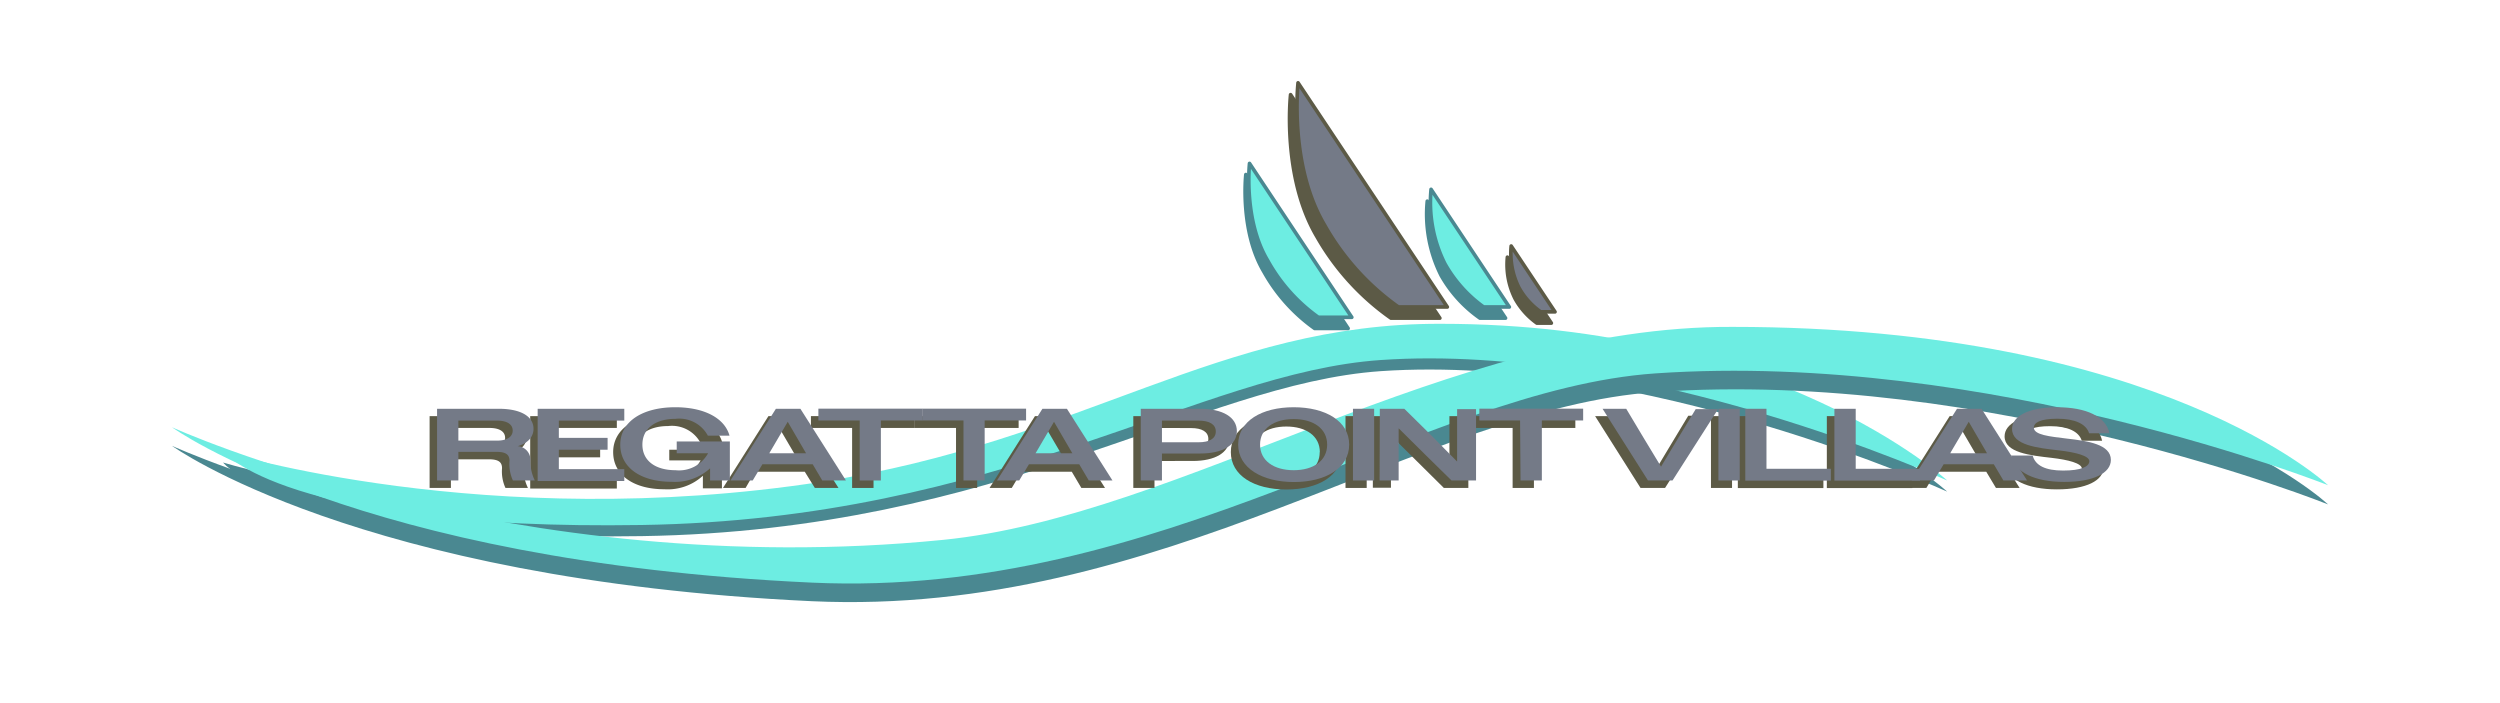<svg xmlns="http://www.w3.org/2000/svg" viewBox="0 0 211.24 59.42"><defs><style>.cls-1{isolation:isolate;}.cls-2{fill:#4a8891;}.cls-3{fill:#6dede2;}.cls-4{mix-blend-mode:color-burn;}.cls-5{fill:#5c5a46;}.cls-6,.cls-8{fill:none;stroke-linecap:round;stroke-linejoin:round;stroke-width:0.31px;}.cls-6{stroke:#5c5a46;}.cls-7{fill:#747a87;}.cls-8{stroke:#4a8891;}</style></defs><g class="cls-1"><g id="Layer_1" data-name="Layer 1"><path class="cls-2" d="M18.85,39.08S24,45.78,54.24,45.3c30.44-.48,47-12.87,62.43-13.94,22.15-1.52,47.86,10.18,47.86,10.18s-14.37-13.23-42.77-13.23C103,28.23,91.55,38.23,69.42,41.65,41.1,46,18.85,39.08,18.85,39.08Z"/><path class="cls-3" d="M18.85,38.14s5.19,6.7,35.39,6.22c30.44-.49,47-12.88,62.43-13.94,22.15-1.53,47.86,10.18,47.86,10.18s-14.37-13.24-42.77-13.24C103,27.29,91.55,37.29,69.42,40.71,41.1,45.08,18.85,38.14,18.85,38.14Z"/><path class="cls-2" d="M14.53,37.67S30.13,49,68.61,50.8c29.57,1.36,51.63-16.32,71.27-17.67,28.25-2,56.83,9.49,56.83,9.49s-14.13-13.39-50.33-13.39c-23.87-.1-46.51,16.05-66.73,18C43.29,50.8,14.53,37.67,14.53,37.67Z"/><path class="cls-3" d="M14.53,36.1s15.6,11.36,54.08,13.13c29.57,1.36,51.63-16.32,71.27-17.68C168.13,29.61,196.71,41,196.71,41s-14.13-13.38-50.33-13.38c-23.87-.1-46.51,16-66.73,18C43.29,49.23,14.53,36.1,14.53,36.1Z"/><g class="cls-4"><path class="cls-5" d="M117.53,26.88h4.13L109.05,8s-.77,6.92,2.23,12A21.28,21.28,0,0,0,117.53,26.88Z"/><path class="cls-6" d="M117.53,26.88h4.13L109.05,8s-.77,6.92,2.23,12A21.28,21.28,0,0,0,117.53,26.88Z"/></g><path class="cls-7" d="M118.16,25.94h4.13L109.68,7s-.77,6.93,2.23,12A21.25,21.25,0,0,0,118.16,25.94Z"/><path class="cls-6" d="M118.16,25.94h4.13L109.68,7s-.77,6.93,2.23,12A21.25,21.25,0,0,0,118.16,25.94Z"/><g class="cls-4"><path class="cls-2" d="M111.08,27.75h2.83l-8.64-13s-.53,4.74,1.52,8.2A14.61,14.61,0,0,0,111.08,27.75Z"/><path class="cls-8" d="M111.08,27.75h2.83l-8.64-13s-.53,4.74,1.52,8.2A14.61,14.61,0,0,0,111.08,27.75Z"/></g><path class="cls-3" d="M111.39,26.81h2.83l-8.64-13s-.53,4.75,1.53,8.2A14.51,14.51,0,0,0,111.39,26.81Z"/><path class="cls-8" d="M111.39,26.81h2.83l-8.64-13s-.53,4.75,1.53,8.2A14.51,14.51,0,0,0,111.39,26.81Z"/><g class="cls-4"><path class="cls-2" d="M125.05,26.88h2.16L120.6,17a11.57,11.57,0,0,0,1.17,6.27A11.05,11.05,0,0,0,125.05,26.88Z"/><path class="cls-8" d="M125.05,26.88h2.16L120.6,17a11.57,11.57,0,0,0,1.17,6.27A11.05,11.05,0,0,0,125.05,26.88Z"/></g><path class="cls-3" d="M125.36,25.94h2.17L120.92,16a11.53,11.53,0,0,0,1.16,6.27A11.32,11.32,0,0,0,125.36,25.94Z"/><path class="cls-8" d="M125.36,25.94h2.17L120.92,16a11.53,11.53,0,0,0,1.16,6.27A11.32,11.32,0,0,0,125.36,25.94Z"/><g class="cls-4"><path class="cls-5" d="M129.86,27.3h1.22l-3.71-5.57a6.43,6.43,0,0,0,.66,3.52A6.28,6.28,0,0,0,129.86,27.3Z"/><path class="cls-6" d="M129.86,27.3h1.22l-3.71-5.57a6.43,6.43,0,0,0,.66,3.52A6.28,6.28,0,0,0,129.86,27.3Z"/></g><path class="cls-7" d="M130.18,26.35h1.21l-3.7-5.56a6.45,6.45,0,0,0,.65,3.51A6.1,6.1,0,0,0,130.18,26.35Z"/><path class="cls-6" d="M130.18,26.35h1.21l-3.7-5.56a6.45,6.45,0,0,0,.65,3.51A6.1,6.1,0,0,0,130.18,26.35Z"/><g class="cls-4"><path class="cls-5" d="M36.3,35.16h5.21c1.82,0,3,.63,3,1.69,0,.7-.49,1.23-1.35,1.48a1.17,1.17,0,0,1,1.09,1.18,3.55,3.55,0,0,0,.36,1.72H42.71a3.35,3.35,0,0,1-.29-1.67c0-.55-.35-.75-1.12-.75H38.1v2.42H36.3Zm1.8,1v1.69h3.26c.82,0,1.32-.3,1.32-.85s-.5-.84-1.32-.84Z"/><path class="cls-5" d="M44.8,35.16h7.32v1H46.6v1.48h4.11v1H46.6v1.64h5.52v1H44.8Z"/><path class="cls-5" d="M59.39,40.2a4.4,4.4,0,0,1-3.26,1.14c-2.55,0-4.32-1.17-4.32-3.14S53.71,35,56.45,35c2.43,0,4.17.9,4.58,2.4H59.18A2.74,2.74,0,0,0,56.45,36c-1.68,0-2.8.8-2.8,2.18s1.12,2.16,2.79,2.16a2.79,2.79,0,0,0,2.76-1.44H56.55V38H61v3.26H59.39Z"/><path class="cls-5" d="M64.93,35.16H67l3.85,6.07h-2L68,39.86H63.79L63,41.23H61.09Zm-.58,3.76h3.11l-.09-.16-1.46-2.49-1.46,2.49Z"/><path class="cls-5" d="M72,36.16H68.52v-1H77.3v1H73.81v5.07H72Z"/><path class="cls-5" d="M80.78,36.16H77.29v-1h8.78v1h-3.5v5.07H80.78Z"/><path class="cls-5" d="M87.45,35.16h2.07l3.85,6.07h-2l-.81-1.37H86.31l-.82,1.37H83.61Zm-.58,3.76H90l-.09-.16-1.46-2.49L87,38.76Z"/><path class="cls-5" d="M95.76,35.16h5c1.92,0,3.12.72,3.12,1.9s-1.2,1.89-3.1,1.89H97.55v2.28H95.76Zm1.79,1V38h3.09c.93,0,1.46-.31,1.46-.91s-.53-.92-1.46-.92Z"/><path class="cls-5" d="M104,38.2c0-2,2-3.16,4.69-3.16s4.67,1.17,4.67,3.16-1.95,3.16-4.67,3.16S104,40.18,104,38.2Zm7.52,0c0-1.36-1.16-2.16-2.83-2.16s-2.84.8-2.84,2.16,1.17,2.15,2.84,2.15S111.51,39.56,111.51,38.2Z"/><path class="cls-5" d="M113.69,35.16h1.79v6.07h-1.79Z"/><path class="cls-5" d="M116,35.16H118l2.24,2.22,2.23,2.22,0-4.44h1.6v6.07H122L119.75,39l-2.22-2.2,0,2.2v2.21H116Z"/><path class="cls-5" d="M127.81,36.16h-3.48v-1h8.78v1h-3.5v5.07h-1.8Z"/><path class="cls-5" d="M140.69,41.23h-2.07l-3.84-6.07h2l1.47,2.44L139.72,40l1.46-2.43,1.47-2.44h1.89Z"/><path class="cls-5" d="M144.57,35.16h1.78v6.07h-1.78Z"/><path class="cls-5" d="M146.84,35.16h1.79v5.08h5.44v1h-7.23Z"/><path class="cls-5" d="M154.36,35.16h1.8v5.08h5.43v1h-7.23Z"/><path class="cls-5" d="M164.74,35.16h2.06l3.85,6.07h-2l-.82-1.37h-4.24l-.82,1.37H160.9Zm-.58,3.76h3.1l-.09-.16-1.45-2.49-1.47,2.49Z"/><path class="cls-5" d="M169.3,39.12h1.82c.23.85,1.08,1.27,2.58,1.27s2.21-.33,2.21-.79-1.17-.75-2.53-.91c-1.83-.21-4-.43-4-1.82,0-1.09,1.44-1.83,3.79-1.83,2.51,0,4.15.8,4.45,2.2H175.9c-.24-.79-1.2-1.23-2.67-1.23s-2,.32-2,.75c0,.62,1.33.75,2.8.93,1.76.2,3.71.48,3.71,1.8,0,1.11-1.45,1.86-3.94,1.86S169.62,40.55,169.3,39.12Z"/></g><path class="cls-7" d="M36.93,34.54h5.21c1.82,0,2.94.62,2.94,1.69,0,.69-.48,1.22-1.34,1.47a1.16,1.16,0,0,1,1.08,1.18,3.66,3.66,0,0,0,.37,1.72H43.34a3.35,3.35,0,0,1-.29-1.67c0-.55-.35-.75-1.12-.75h-3.2V40.6h-1.8Zm1.8,1v1.69H42c.81,0,1.32-.3,1.32-.85s-.51-.84-1.32-.84Z"/><path class="cls-7" d="M45.43,34.54h7.32v1H47.22V37h4.12v1H47.22v1.64h5.53v1H45.43Z"/><path class="cls-7" d="M60,39.57a4.4,4.4,0,0,1-3.26,1.14c-2.55,0-4.33-1.17-4.33-3.14s1.91-3.16,4.65-3.16c2.43,0,4.17.91,4.58,2.4H59.81a2.74,2.74,0,0,0-2.73-1.42c-1.68,0-2.8.8-2.8,2.18s1.12,2.16,2.79,2.16a2.8,2.8,0,0,0,2.76-1.43H57.18v-1h4.49V40.6H60Z"/><path class="cls-7" d="M65.56,34.54h2.07l3.85,6.06h-2l-.81-1.37H64.42L63.6,40.6H61.72ZM65,38.3h3.11l-.1-.17-1.45-2.49-1.46,2.49Z"/><path class="cls-7" d="M72.64,35.53H69.15v-1h8.78v1h-3.5V40.6H72.64Z"/><path class="cls-7" d="M81.41,35.53H77.92v-1H86.7v1H83.2V40.6H81.41Z"/><path class="cls-7" d="M88.08,34.54h2.07L94,40.6H92l-.81-1.37H86.94l-.82,1.37H84.24ZM87.5,38.3h3.11l-.1-.17-1.45-2.49L87.6,38.13Z"/><path class="cls-7" d="M96.39,34.54h5c1.92,0,3.12.71,3.12,1.89s-1.2,1.89-3.1,1.89H98.18V40.6H96.39Zm1.79,1v1.83h3.09c.93,0,1.46-.31,1.46-.91s-.53-.92-1.46-.92Z"/><path class="cls-7" d="M104.62,37.57c0-2,2-3.16,4.69-3.16S114,35.58,114,37.57s-2,3.16-4.67,3.16S104.62,39.55,104.62,37.57Zm7.52,0c0-1.36-1.16-2.16-2.83-2.16s-2.84.8-2.84,2.16,1.17,2.16,2.84,2.16S112.14,38.93,112.14,37.57Z"/><path class="cls-7" d="M114.32,34.54h1.79V40.6h-1.79Z"/><path class="cls-7" d="M116.59,34.54h2.07l2.24,2.21L123.12,39l0-4.43h1.6V40.6h-2.07l-2.25-2.21-2.22-2.2,0,2.2V40.6h-1.61Z"/><path class="cls-7" d="M128.44,35.53H125v-1h8.77v1h-3.49V40.6h-1.8Z"/><path class="cls-7" d="M141.32,40.6h-2.07l-3.84-6.06h2L138.88,37l1.47,2.43L141.81,37l1.47-2.43h1.89Z"/><path class="cls-7" d="M145.2,34.54H147V40.6H145.2Z"/><path class="cls-7" d="M147.47,34.54h1.79v5.07h5.44v1h-7.23Z"/><path class="cls-7" d="M155,34.54h1.8v5.07h5.43v1H155Z"/><path class="cls-7" d="M165.36,34.54h2.07l3.85,6.06h-2l-.81-1.37h-4.24l-.82,1.37h-1.88Zm-.57,3.76h3.1l-.09-.17-1.45-2.49-1.47,2.49Z"/><path class="cls-7" d="M169.93,38.49h1.82c.23.85,1.08,1.27,2.58,1.27s2.21-.33,2.21-.79-1.17-.75-2.53-.91c-1.83-.21-4-.43-4-1.82,0-1.09,1.44-1.83,3.79-1.83,2.51,0,4.15.8,4.44,2.2h-1.72c-.24-.79-1.21-1.23-2.67-1.23s-2,.33-2,.75c0,.62,1.33.75,2.8.93,1.76.2,3.71.48,3.71,1.8,0,1.11-1.46,1.86-3.94,1.86S170.24,39.92,169.93,38.49Z"/></g></g></svg>
